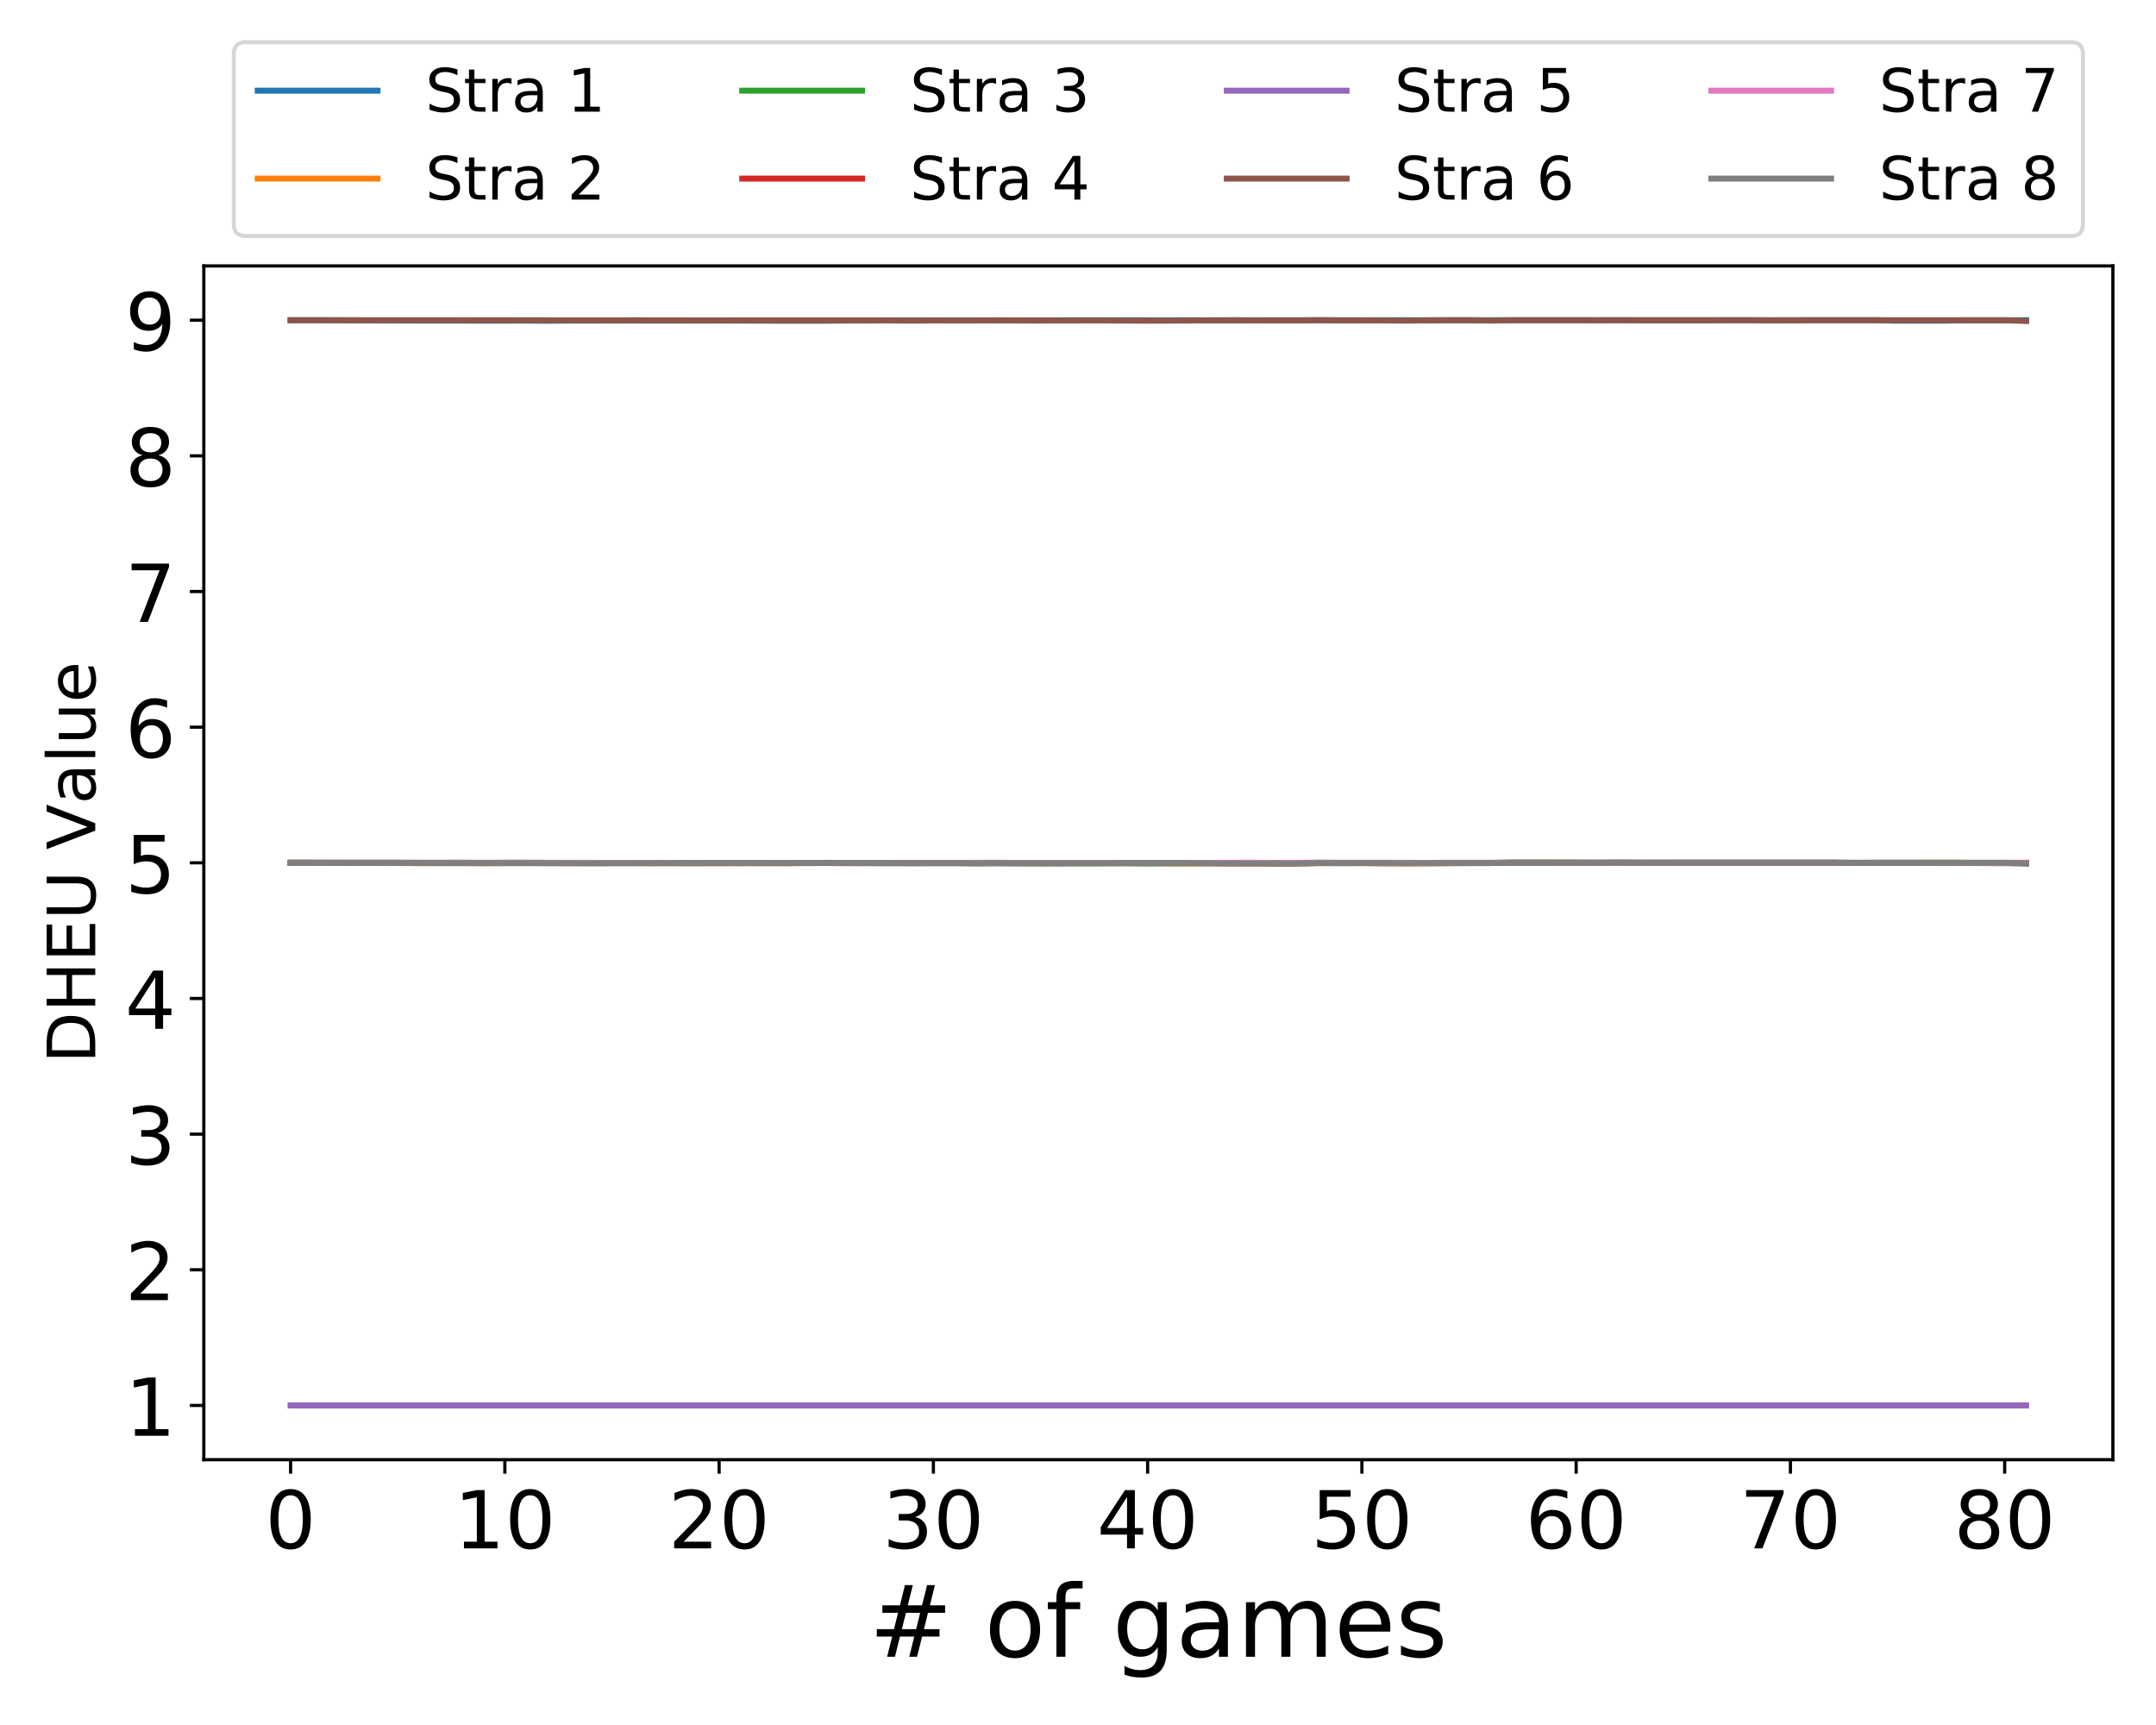<?xml version="1.0" encoding="utf-8" standalone="no"?>
<!DOCTYPE svg PUBLIC "-//W3C//DTD SVG 1.1//EN"
  "http://www.w3.org/Graphics/SVG/1.1/DTD/svg11.dtd">
<!-- Created with matplotlib (https://matplotlib.org/) -->
<svg height="432pt" version="1.1" viewBox="0 0 540 432" width="540pt" xmlns="http://www.w3.org/2000/svg" xmlns:xlink="http://www.w3.org/1999/xlink">
 <defs>
  <style type="text/css">
*{stroke-linecap:butt;stroke-linejoin:round;}
  </style>
 </defs>
 <g id="figure_1">
  <g id="patch_1">
   <path d="M 0 432 
L 540 432 
L 540 0 
L 0 0 
z
" style="fill:#ffffff;"/>
  </g>
  <g id="axes_1">
   <g id="patch_2">
    <path d="M 51.05 365.56 
L 529.2 365.56 
L 529.2 66.6 
L 51.05 66.6 
z
" style="fill:#ffffff;"/>
   </g>
   <g id="matplotlib.axis_1">
    <g id="xtick_1">
     <g id="line2d_1">
      <defs>
       <path d="M 0 0 
L 0 3.5 
" id="m9a3b13a309" style="stroke:#000000;stroke-width:0.8;"/>
      </defs>
      <g>
       <use style="stroke:#000000;stroke-width:0.8;" x="72.784" xlink:href="#m9a3b13a309" y="365.56"/>
      </g>
     </g>
     <g id="text_1">
      <!-- 0 -->
      <defs>
       <path d="M 31.781 66.406 
Q 24.172 66.406 20.328 58.906 
Q 16.5 51.422 16.5 36.375 
Q 16.5 21.391 20.328 13.891 
Q 24.172 6.391 31.781 6.391 
Q 39.453 6.391 43.281 13.891 
Q 47.125 21.391 47.125 36.375 
Q 47.125 51.422 43.281 58.906 
Q 39.453 66.406 31.781 66.406 
z
M 31.781 74.219 
Q 44.047 74.219 50.516 64.516 
Q 56.984 54.828 56.984 36.375 
Q 56.984 17.969 50.516 8.266 
Q 44.047 -1.422 31.781 -1.422 
Q 19.531 -1.422 13.062 8.266 
Q 6.594 17.969 6.594 36.375 
Q 6.594 54.828 13.062 64.516 
Q 19.531 74.219 31.781 74.219 
z
" id="DejaVuSans-48"/>
      </defs>
      <g transform="translate(66.422 387.757)scale(0.2 -0.2)">
       <use xlink:href="#DejaVuSans-48"/>
      </g>
     </g>
    </g>
    <g id="xtick_2">
     <g id="line2d_2">
      <g>
       <use style="stroke:#000000;stroke-width:0.8;" x="126.449" xlink:href="#m9a3b13a309" y="365.56"/>
      </g>
     </g>
     <g id="text_2">
      <!-- 10 -->
      <defs>
       <path d="M 12.406 8.297 
L 28.516 8.297 
L 28.516 63.922 
L 10.984 60.406 
L 10.984 69.391 
L 28.422 72.906 
L 38.281 72.906 
L 38.281 8.297 
L 54.391 8.297 
L 54.391 0 
L 12.406 0 
z
" id="DejaVuSans-49"/>
      </defs>
      <g transform="translate(113.724 387.757)scale(0.2 -0.2)">
       <use xlink:href="#DejaVuSans-49"/>
       <use x="63.623" xlink:href="#DejaVuSans-48"/>
      </g>
     </g>
    </g>
    <g id="xtick_3">
     <g id="line2d_3">
      <g>
       <use style="stroke:#000000;stroke-width:0.8;" x="180.113" xlink:href="#m9a3b13a309" y="365.56"/>
      </g>
     </g>
     <g id="text_3">
      <!-- 20 -->
      <defs>
       <path d="M 19.188 8.297 
L 53.609 8.297 
L 53.609 0 
L 7.328 0 
L 7.328 8.297 
Q 12.938 14.109 22.625 23.891 
Q 32.328 33.688 34.812 36.531 
Q 39.547 41.844 41.422 45.531 
Q 43.312 49.219 43.312 52.781 
Q 43.312 58.594 39.234 62.25 
Q 35.156 65.922 28.609 65.922 
Q 23.969 65.922 18.812 64.312 
Q 13.672 62.703 7.812 59.422 
L 7.812 69.391 
Q 13.766 71.781 18.938 73 
Q 24.125 74.219 28.422 74.219 
Q 39.75 74.219 46.484 68.547 
Q 53.219 62.891 53.219 53.422 
Q 53.219 48.922 51.531 44.891 
Q 49.859 40.875 45.406 35.406 
Q 44.188 33.984 37.641 27.219 
Q 31.109 20.453 19.188 8.297 
z
" id="DejaVuSans-50"/>
      </defs>
      <g transform="translate(167.388 387.757)scale(0.2 -0.2)">
       <use xlink:href="#DejaVuSans-50"/>
       <use x="63.623" xlink:href="#DejaVuSans-48"/>
      </g>
     </g>
    </g>
    <g id="xtick_4">
     <g id="line2d_4">
      <g>
       <use style="stroke:#000000;stroke-width:0.8;" x="233.777" xlink:href="#m9a3b13a309" y="365.56"/>
      </g>
     </g>
     <g id="text_4">
      <!-- 30 -->
      <defs>
       <path d="M 40.578 39.312 
Q 47.656 37.797 51.625 33 
Q 55.609 28.219 55.609 21.188 
Q 55.609 10.406 48.188 4.484 
Q 40.766 -1.422 27.094 -1.422 
Q 22.516 -1.422 17.656 -0.516 
Q 12.797 0.391 7.625 2.203 
L 7.625 11.719 
Q 11.719 9.328 16.594 8.109 
Q 21.484 6.891 26.812 6.891 
Q 36.078 6.891 40.938 10.547 
Q 45.797 14.203 45.797 21.188 
Q 45.797 27.641 41.281 31.266 
Q 36.766 34.906 28.719 34.906 
L 20.219 34.906 
L 20.219 43.016 
L 29.109 43.016 
Q 36.375 43.016 40.234 45.922 
Q 44.094 48.828 44.094 54.297 
Q 44.094 59.906 40.109 62.906 
Q 36.141 65.922 28.719 65.922 
Q 24.656 65.922 20.016 65.031 
Q 15.375 64.156 9.812 62.312 
L 9.812 71.094 
Q 15.438 72.656 20.344 73.438 
Q 25.25 74.219 29.594 74.219 
Q 40.828 74.219 47.359 69.109 
Q 53.906 64.016 53.906 55.328 
Q 53.906 49.266 50.438 45.094 
Q 46.969 40.922 40.578 39.312 
z
" id="DejaVuSans-51"/>
      </defs>
      <g transform="translate(221.052 387.757)scale(0.2 -0.2)">
       <use xlink:href="#DejaVuSans-51"/>
       <use x="63.623" xlink:href="#DejaVuSans-48"/>
      </g>
     </g>
    </g>
    <g id="xtick_5">
     <g id="line2d_5">
      <g>
       <use style="stroke:#000000;stroke-width:0.8;" x="287.442" xlink:href="#m9a3b13a309" y="365.56"/>
      </g>
     </g>
     <g id="text_5">
      <!-- 40 -->
      <defs>
       <path d="M 37.797 64.312 
L 12.891 25.391 
L 37.797 25.391 
z
M 35.203 72.906 
L 47.609 72.906 
L 47.609 25.391 
L 58.016 25.391 
L 58.016 17.188 
L 47.609 17.188 
L 47.609 0 
L 37.797 0 
L 37.797 17.188 
L 4.891 17.188 
L 4.891 26.703 
z
" id="DejaVuSans-52"/>
      </defs>
      <g transform="translate(274.717 387.757)scale(0.2 -0.2)">
       <use xlink:href="#DejaVuSans-52"/>
       <use x="63.623" xlink:href="#DejaVuSans-48"/>
      </g>
     </g>
    </g>
    <g id="xtick_6">
     <g id="line2d_6">
      <g>
       <use style="stroke:#000000;stroke-width:0.8;" x="341.106" xlink:href="#m9a3b13a309" y="365.56"/>
      </g>
     </g>
     <g id="text_6">
      <!-- 50 -->
      <defs>
       <path d="M 10.797 72.906 
L 49.516 72.906 
L 49.516 64.594 
L 19.828 64.594 
L 19.828 46.734 
Q 21.969 47.469 24.109 47.828 
Q 26.266 48.188 28.422 48.188 
Q 40.625 48.188 47.75 41.5 
Q 54.891 34.812 54.891 23.391 
Q 54.891 11.625 47.562 5.094 
Q 40.234 -1.422 26.906 -1.422 
Q 22.312 -1.422 17.547 -0.641 
Q 12.797 0.141 7.719 1.703 
L 7.719 11.625 
Q 12.109 9.234 16.797 8.062 
Q 21.484 6.891 26.703 6.891 
Q 35.156 6.891 40.078 11.328 
Q 45.016 15.766 45.016 23.391 
Q 45.016 31 40.078 35.438 
Q 35.156 39.891 26.703 39.891 
Q 22.75 39.891 18.812 39.016 
Q 14.891 38.141 10.797 36.281 
z
" id="DejaVuSans-53"/>
      </defs>
      <g transform="translate(328.381 387.757)scale(0.2 -0.2)">
       <use xlink:href="#DejaVuSans-53"/>
       <use x="63.623" xlink:href="#DejaVuSans-48"/>
      </g>
     </g>
    </g>
    <g id="xtick_7">
     <g id="line2d_7">
      <g>
       <use style="stroke:#000000;stroke-width:0.8;" x="394.771" xlink:href="#m9a3b13a309" y="365.56"/>
      </g>
     </g>
     <g id="text_7">
      <!-- 60 -->
      <defs>
       <path d="M 33.016 40.375 
Q 26.375 40.375 22.484 35.828 
Q 18.609 31.297 18.609 23.391 
Q 18.609 15.531 22.484 10.953 
Q 26.375 6.391 33.016 6.391 
Q 39.656 6.391 43.531 10.953 
Q 47.406 15.531 47.406 23.391 
Q 47.406 31.297 43.531 35.828 
Q 39.656 40.375 33.016 40.375 
z
M 52.594 71.297 
L 52.594 62.312 
Q 48.875 64.062 45.094 64.984 
Q 41.312 65.922 37.594 65.922 
Q 27.828 65.922 22.672 59.328 
Q 17.531 52.734 16.797 39.406 
Q 19.672 43.656 24.016 45.922 
Q 28.375 48.188 33.594 48.188 
Q 44.578 48.188 50.953 41.516 
Q 57.328 34.859 57.328 23.391 
Q 57.328 12.156 50.688 5.359 
Q 44.047 -1.422 33.016 -1.422 
Q 20.359 -1.422 13.672 8.266 
Q 6.984 17.969 6.984 36.375 
Q 6.984 53.656 15.188 63.938 
Q 23.391 74.219 37.203 74.219 
Q 40.922 74.219 44.703 73.484 
Q 48.484 72.75 52.594 71.297 
z
" id="DejaVuSans-54"/>
      </defs>
      <g transform="translate(382.046 387.757)scale(0.2 -0.2)">
       <use xlink:href="#DejaVuSans-54"/>
       <use x="63.623" xlink:href="#DejaVuSans-48"/>
      </g>
     </g>
    </g>
    <g id="xtick_8">
     <g id="line2d_8">
      <g>
       <use style="stroke:#000000;stroke-width:0.8;" x="448.435" xlink:href="#m9a3b13a309" y="365.56"/>
      </g>
     </g>
     <g id="text_8">
      <!-- 70 -->
      <defs>
       <path d="M 8.203 72.906 
L 55.078 72.906 
L 55.078 68.703 
L 28.609 0 
L 18.312 0 
L 43.219 64.594 
L 8.203 64.594 
z
" id="DejaVuSans-55"/>
      </defs>
      <g transform="translate(435.71 387.757)scale(0.2 -0.2)">
       <use xlink:href="#DejaVuSans-55"/>
       <use x="63.623" xlink:href="#DejaVuSans-48"/>
      </g>
     </g>
    </g>
    <g id="xtick_9">
     <g id="line2d_9">
      <g>
       <use style="stroke:#000000;stroke-width:0.8;" x="502.099" xlink:href="#m9a3b13a309" y="365.56"/>
      </g>
     </g>
     <g id="text_9">
      <!-- 80 -->
      <defs>
       <path d="M 31.781 34.625 
Q 24.75 34.625 20.719 30.859 
Q 16.703 27.094 16.703 20.516 
Q 16.703 13.922 20.719 10.156 
Q 24.75 6.391 31.781 6.391 
Q 38.812 6.391 42.859 10.172 
Q 46.922 13.969 46.922 20.516 
Q 46.922 27.094 42.891 30.859 
Q 38.875 34.625 31.781 34.625 
z
M 21.922 38.812 
Q 15.578 40.375 12.031 44.719 
Q 8.5 49.078 8.5 55.328 
Q 8.5 64.062 14.719 69.141 
Q 20.953 74.219 31.781 74.219 
Q 42.672 74.219 48.875 69.141 
Q 55.078 64.062 55.078 55.328 
Q 55.078 49.078 51.531 44.719 
Q 48 40.375 41.703 38.812 
Q 48.828 37.156 52.797 32.312 
Q 56.781 27.484 56.781 20.516 
Q 56.781 9.906 50.312 4.234 
Q 43.844 -1.422 31.781 -1.422 
Q 19.734 -1.422 13.25 4.234 
Q 6.781 9.906 6.781 20.516 
Q 6.781 27.484 10.781 32.312 
Q 14.797 37.156 21.922 38.812 
z
M 18.312 54.391 
Q 18.312 48.734 21.844 45.562 
Q 25.391 42.391 31.781 42.391 
Q 38.141 42.391 41.719 45.562 
Q 45.312 48.734 45.312 54.391 
Q 45.312 60.062 41.719 63.234 
Q 38.141 66.406 31.781 66.406 
Q 25.391 66.406 21.844 63.234 
Q 18.312 60.062 18.312 54.391 
z
" id="DejaVuSans-56"/>
      </defs>
      <g transform="translate(489.374 387.757)scale(0.2 -0.2)">
       <use xlink:href="#DejaVuSans-56"/>
       <use x="63.623" xlink:href="#DejaVuSans-48"/>
      </g>
     </g>
    </g>
    <g id="text_10">
     <!-- # of games -->
     <defs>
      <path d="M 51.125 44 
L 36.922 44 
L 32.812 27.688 
L 47.125 27.688 
z
M 43.797 71.781 
L 38.719 51.516 
L 52.984 51.516 
L 58.109 71.781 
L 65.922 71.781 
L 60.891 51.516 
L 76.125 51.516 
L 76.125 44 
L 58.984 44 
L 54.984 27.688 
L 70.516 27.688 
L 70.516 20.219 
L 53.078 20.219 
L 48 0 
L 40.188 0 
L 45.219 20.219 
L 30.906 20.219 
L 25.875 0 
L 18.016 0 
L 23.094 20.219 
L 7.719 20.219 
L 7.719 27.688 
L 24.906 27.688 
L 29 44 
L 13.281 44 
L 13.281 51.516 
L 30.906 51.516 
L 35.891 71.781 
z
" id="DejaVuSans-35"/>
      <path id="DejaVuSans-32"/>
      <path d="M 30.609 48.391 
Q 23.391 48.391 19.188 42.75 
Q 14.984 37.109 14.984 27.297 
Q 14.984 17.484 19.156 11.844 
Q 23.344 6.203 30.609 6.203 
Q 37.797 6.203 41.984 11.859 
Q 46.188 17.531 46.188 27.297 
Q 46.188 37.016 41.984 42.703 
Q 37.797 48.391 30.609 48.391 
z
M 30.609 56 
Q 42.328 56 49.016 48.375 
Q 55.719 40.766 55.719 27.297 
Q 55.719 13.875 49.016 6.219 
Q 42.328 -1.422 30.609 -1.422 
Q 18.844 -1.422 12.172 6.219 
Q 5.516 13.875 5.516 27.297 
Q 5.516 40.766 12.172 48.375 
Q 18.844 56 30.609 56 
z
" id="DejaVuSans-111"/>
      <path d="M 37.109 75.984 
L 37.109 68.5 
L 28.516 68.5 
Q 23.688 68.5 21.797 66.547 
Q 19.922 64.594 19.922 59.516 
L 19.922 54.688 
L 34.719 54.688 
L 34.719 47.703 
L 19.922 47.703 
L 19.922 0 
L 10.891 0 
L 10.891 47.703 
L 2.297 47.703 
L 2.297 54.688 
L 10.891 54.688 
L 10.891 58.5 
Q 10.891 67.625 15.141 71.797 
Q 19.391 75.984 28.609 75.984 
z
" id="DejaVuSans-102"/>
      <path d="M 45.406 27.984 
Q 45.406 37.75 41.375 43.109 
Q 37.359 48.484 30.078 48.484 
Q 22.859 48.484 18.828 43.109 
Q 14.797 37.75 14.797 27.984 
Q 14.797 18.266 18.828 12.891 
Q 22.859 7.516 30.078 7.516 
Q 37.359 7.516 41.375 12.891 
Q 45.406 18.266 45.406 27.984 
z
M 54.391 6.781 
Q 54.391 -7.172 48.188 -13.984 
Q 42 -20.797 29.203 -20.797 
Q 24.469 -20.797 20.266 -20.094 
Q 16.062 -19.391 12.109 -17.922 
L 12.109 -9.188 
Q 16.062 -11.328 19.922 -12.344 
Q 23.781 -13.375 27.781 -13.375 
Q 36.625 -13.375 41.016 -8.766 
Q 45.406 -4.156 45.406 5.172 
L 45.406 9.625 
Q 42.625 4.781 38.281 2.391 
Q 33.938 0 27.875 0 
Q 17.828 0 11.672 7.656 
Q 5.516 15.328 5.516 27.984 
Q 5.516 40.672 11.672 48.328 
Q 17.828 56 27.875 56 
Q 33.938 56 38.281 53.609 
Q 42.625 51.219 45.406 46.391 
L 45.406 54.688 
L 54.391 54.688 
z
" id="DejaVuSans-103"/>
      <path d="M 34.281 27.484 
Q 23.391 27.484 19.188 25 
Q 14.984 22.516 14.984 16.5 
Q 14.984 11.719 18.141 8.906 
Q 21.297 6.109 26.703 6.109 
Q 34.188 6.109 38.703 11.406 
Q 43.219 16.703 43.219 25.484 
L 43.219 27.484 
z
M 52.203 31.203 
L 52.203 0 
L 43.219 0 
L 43.219 8.297 
Q 40.141 3.328 35.547 0.953 
Q 30.953 -1.422 24.312 -1.422 
Q 15.922 -1.422 10.953 3.297 
Q 6 8.016 6 15.922 
Q 6 25.141 12.172 29.828 
Q 18.359 34.516 30.609 34.516 
L 43.219 34.516 
L 43.219 35.406 
Q 43.219 41.609 39.141 45 
Q 35.062 48.391 27.688 48.391 
Q 23 48.391 18.547 47.266 
Q 14.109 46.141 10.016 43.891 
L 10.016 52.203 
Q 14.938 54.109 19.578 55.047 
Q 24.219 56 28.609 56 
Q 40.484 56 46.344 49.844 
Q 52.203 43.703 52.203 31.203 
z
" id="DejaVuSans-97"/>
      <path d="M 52 44.188 
Q 55.375 50.25 60.062 53.125 
Q 64.75 56 71.094 56 
Q 79.641 56 84.281 50.016 
Q 88.922 44.047 88.922 33.016 
L 88.922 0 
L 79.891 0 
L 79.891 32.719 
Q 79.891 40.578 77.094 44.375 
Q 74.312 48.188 68.609 48.188 
Q 61.625 48.188 57.562 43.547 
Q 53.516 38.922 53.516 30.906 
L 53.516 0 
L 44.484 0 
L 44.484 32.719 
Q 44.484 40.625 41.703 44.406 
Q 38.922 48.188 33.109 48.188 
Q 26.219 48.188 22.156 43.531 
Q 18.109 38.875 18.109 30.906 
L 18.109 0 
L 9.078 0 
L 9.078 54.688 
L 18.109 54.688 
L 18.109 46.188 
Q 21.188 51.219 25.484 53.609 
Q 29.781 56 35.688 56 
Q 41.656 56 45.828 52.969 
Q 50 49.953 52 44.188 
z
" id="DejaVuSans-109"/>
      <path d="M 56.203 29.594 
L 56.203 25.203 
L 14.891 25.203 
Q 15.484 15.922 20.484 11.062 
Q 25.484 6.203 34.422 6.203 
Q 39.594 6.203 44.453 7.469 
Q 49.312 8.734 54.109 11.281 
L 54.109 2.781 
Q 49.266 0.734 44.188 -0.344 
Q 39.109 -1.422 33.891 -1.422 
Q 20.797 -1.422 13.156 6.188 
Q 5.516 13.812 5.516 26.812 
Q 5.516 40.234 12.766 48.109 
Q 20.016 56 32.328 56 
Q 43.359 56 49.781 48.891 
Q 56.203 41.797 56.203 29.594 
z
M 47.219 32.234 
Q 47.125 39.594 43.094 43.984 
Q 39.062 48.391 32.422 48.391 
Q 24.906 48.391 20.391 44.141 
Q 15.875 39.891 15.188 32.172 
z
" id="DejaVuSans-101"/>
      <path d="M 44.281 53.078 
L 44.281 44.578 
Q 40.484 46.531 36.375 47.5 
Q 32.281 48.484 27.875 48.484 
Q 21.188 48.484 17.844 46.438 
Q 14.5 44.391 14.5 40.281 
Q 14.5 37.156 16.891 35.375 
Q 19.281 33.594 26.516 31.984 
L 29.594 31.297 
Q 39.156 29.25 43.188 25.516 
Q 47.219 21.781 47.219 15.094 
Q 47.219 7.469 41.188 3.016 
Q 35.156 -1.422 24.609 -1.422 
Q 20.219 -1.422 15.453 -0.562 
Q 10.688 0.297 5.422 2 
L 5.422 11.281 
Q 10.406 8.688 15.234 7.391 
Q 20.062 6.109 24.812 6.109 
Q 31.156 6.109 34.562 8.281 
Q 37.984 10.453 37.984 14.406 
Q 37.984 18.062 35.516 20.016 
Q 33.062 21.969 24.703 23.781 
L 21.578 24.516 
Q 13.234 26.266 9.516 29.906 
Q 5.812 33.547 5.812 39.891 
Q 5.812 47.609 11.281 51.797 
Q 16.75 56 26.812 56 
Q 31.781 56 36.172 55.266 
Q 40.578 54.547 44.281 53.078 
z
" id="DejaVuSans-115"/>
     </defs>
     <g transform="translate(217.682 414.912)scale(0.25 -0.25)">
      <use xlink:href="#DejaVuSans-35"/>
      <use x="83.789" xlink:href="#DejaVuSans-32"/>
      <use x="115.576" xlink:href="#DejaVuSans-111"/>
      <use x="176.758" xlink:href="#DejaVuSans-102"/>
      <use x="211.963" xlink:href="#DejaVuSans-32"/>
      <use x="243.75" xlink:href="#DejaVuSans-103"/>
      <use x="307.227" xlink:href="#DejaVuSans-97"/>
      <use x="368.506" xlink:href="#DejaVuSans-109"/>
      <use x="465.918" xlink:href="#DejaVuSans-101"/>
      <use x="527.441" xlink:href="#DejaVuSans-115"/>
     </g>
    </g>
   </g>
   <g id="matplotlib.axis_2">
    <g id="ytick_1">
     <g id="line2d_10">
      <defs>
       <path d="M 0 0 
L -3.5 0 
" id="m93f92100b4" style="stroke:#000000;stroke-width:0.8;"/>
      </defs>
      <g>
       <use style="stroke:#000000;stroke-width:0.8;" x="51.05" xlink:href="#m93f92100b4" y="351.971"/>
      </g>
     </g>
     <g id="text_11">
      <!-- 1 -->
      <g transform="translate(31.325 359.569)scale(0.2 -0.2)">
       <use xlink:href="#DejaVuSans-49"/>
      </g>
     </g>
    </g>
    <g id="ytick_2">
     <g id="line2d_11">
      <g>
       <use style="stroke:#000000;stroke-width:0.8;" x="51.05" xlink:href="#m93f92100b4" y="317.998"/>
      </g>
     </g>
     <g id="text_12">
      <!-- 2 -->
      <g transform="translate(31.325 325.597)scale(0.2 -0.2)">
       <use xlink:href="#DejaVuSans-50"/>
      </g>
     </g>
    </g>
    <g id="ytick_3">
     <g id="line2d_12">
      <g>
       <use style="stroke:#000000;stroke-width:0.8;" x="51.05" xlink:href="#m93f92100b4" y="284.025"/>
      </g>
     </g>
     <g id="text_13">
      <!-- 3 -->
      <g transform="translate(31.325 291.624)scale(0.2 -0.2)">
       <use xlink:href="#DejaVuSans-51"/>
      </g>
     </g>
    </g>
    <g id="ytick_4">
     <g id="line2d_13">
      <g>
       <use style="stroke:#000000;stroke-width:0.8;" x="51.05" xlink:href="#m93f92100b4" y="250.053"/>
      </g>
     </g>
     <g id="text_14">
      <!-- 4 -->
      <g transform="translate(31.325 257.651)scale(0.2 -0.2)">
       <use xlink:href="#DejaVuSans-52"/>
      </g>
     </g>
    </g>
    <g id="ytick_5">
     <g id="line2d_14">
      <g>
       <use style="stroke:#000000;stroke-width:0.8;" x="51.05" xlink:href="#m93f92100b4" y="216.08"/>
      </g>
     </g>
     <g id="text_15">
      <!-- 5 -->
      <g transform="translate(31.325 223.678)scale(0.2 -0.2)">
       <use xlink:href="#DejaVuSans-53"/>
      </g>
     </g>
    </g>
    <g id="ytick_6">
     <g id="line2d_15">
      <g>
       <use style="stroke:#000000;stroke-width:0.8;" x="51.05" xlink:href="#m93f92100b4" y="182.107"/>
      </g>
     </g>
     <g id="text_16">
      <!-- 6 -->
      <g transform="translate(31.325 189.706)scale(0.2 -0.2)">
       <use xlink:href="#DejaVuSans-54"/>
      </g>
     </g>
    </g>
    <g id="ytick_7">
     <g id="line2d_16">
      <g>
       <use style="stroke:#000000;stroke-width:0.8;" x="51.05" xlink:href="#m93f92100b4" y="148.135"/>
      </g>
     </g>
     <g id="text_17">
      <!-- 7 -->
      <g transform="translate(31.325 155.733)scale(0.2 -0.2)">
       <use xlink:href="#DejaVuSans-55"/>
      </g>
     </g>
    </g>
    <g id="ytick_8">
     <g id="line2d_17">
      <g>
       <use style="stroke:#000000;stroke-width:0.8;" x="51.05" xlink:href="#m93f92100b4" y="114.162"/>
      </g>
     </g>
     <g id="text_18">
      <!-- 8 -->
      <g transform="translate(31.325 121.76)scale(0.2 -0.2)">
       <use xlink:href="#DejaVuSans-56"/>
      </g>
     </g>
    </g>
    <g id="ytick_9">
     <g id="line2d_18">
      <g>
       <use style="stroke:#000000;stroke-width:0.8;" x="51.05" xlink:href="#m93f92100b4" y="80.189"/>
      </g>
     </g>
     <g id="text_19">
      <!-- 9 -->
      <defs>
       <path d="M 10.984 1.516 
L 10.984 10.5 
Q 14.703 8.734 18.5 7.812 
Q 22.312 6.891 25.984 6.891 
Q 35.75 6.891 40.891 13.453 
Q 46.047 20.016 46.781 33.406 
Q 43.953 29.203 39.594 26.953 
Q 35.25 24.703 29.984 24.703 
Q 19.047 24.703 12.672 31.312 
Q 6.297 37.938 6.297 49.422 
Q 6.297 60.641 12.938 67.422 
Q 19.578 74.219 30.609 74.219 
Q 43.266 74.219 49.922 64.516 
Q 56.594 54.828 56.594 36.375 
Q 56.594 19.141 48.406 8.859 
Q 40.234 -1.422 26.422 -1.422 
Q 22.703 -1.422 18.891 -0.688 
Q 15.094 0.047 10.984 1.516 
z
M 30.609 32.422 
Q 37.25 32.422 41.125 36.953 
Q 45.016 41.5 45.016 49.422 
Q 45.016 57.281 41.125 61.844 
Q 37.25 66.406 30.609 66.406 
Q 23.969 66.406 20.094 61.844 
Q 16.219 57.281 16.219 49.422 
Q 16.219 41.5 20.094 36.953 
Q 23.969 32.422 30.609 32.422 
z
" id="DejaVuSans-57"/>
      </defs>
      <g transform="translate(31.325 87.788)scale(0.2 -0.2)">
       <use xlink:href="#DejaVuSans-57"/>
      </g>
     </g>
    </g>
    <g id="text_20">
     <!-- DHEU Value -->
     <defs>
      <path d="M 19.672 64.797 
L 19.672 8.109 
L 31.594 8.109 
Q 46.688 8.109 53.688 14.938 
Q 60.688 21.781 60.688 36.531 
Q 60.688 51.172 53.688 57.984 
Q 46.688 64.797 31.594 64.797 
z
M 9.812 72.906 
L 30.078 72.906 
Q 51.266 72.906 61.172 64.094 
Q 71.094 55.281 71.094 36.531 
Q 71.094 17.672 61.125 8.828 
Q 51.172 0 30.078 0 
L 9.812 0 
z
" id="DejaVuSans-68"/>
      <path d="M 9.812 72.906 
L 19.672 72.906 
L 19.672 43.016 
L 55.516 43.016 
L 55.516 72.906 
L 65.375 72.906 
L 65.375 0 
L 55.516 0 
L 55.516 34.719 
L 19.672 34.719 
L 19.672 0 
L 9.812 0 
z
" id="DejaVuSans-72"/>
      <path d="M 9.812 72.906 
L 55.906 72.906 
L 55.906 64.594 
L 19.672 64.594 
L 19.672 43.016 
L 54.391 43.016 
L 54.391 34.719 
L 19.672 34.719 
L 19.672 8.297 
L 56.781 8.297 
L 56.781 0 
L 9.812 0 
z
" id="DejaVuSans-69"/>
      <path d="M 8.688 72.906 
L 18.609 72.906 
L 18.609 28.609 
Q 18.609 16.891 22.844 11.734 
Q 27.094 6.594 36.625 6.594 
Q 46.094 6.594 50.344 11.734 
Q 54.594 16.891 54.594 28.609 
L 54.594 72.906 
L 64.5 72.906 
L 64.5 27.391 
Q 64.5 13.141 57.438 5.859 
Q 50.391 -1.422 36.625 -1.422 
Q 22.797 -1.422 15.734 5.859 
Q 8.688 13.141 8.688 27.391 
z
" id="DejaVuSans-85"/>
      <path d="M 28.609 0 
L 0.781 72.906 
L 11.078 72.906 
L 34.188 11.531 
L 57.328 72.906 
L 67.578 72.906 
L 39.797 0 
z
" id="DejaVuSans-86"/>
      <path d="M 9.422 75.984 
L 18.406 75.984 
L 18.406 0 
L 9.422 0 
z
" id="DejaVuSans-108"/>
      <path d="M 8.5 21.578 
L 8.5 54.688 
L 17.484 54.688 
L 17.484 21.922 
Q 17.484 14.156 20.5 10.266 
Q 23.531 6.391 29.594 6.391 
Q 36.859 6.391 41.078 11.031 
Q 45.312 15.672 45.312 23.688 
L 45.312 54.688 
L 54.297 54.688 
L 54.297 0 
L 45.312 0 
L 45.312 8.406 
Q 42.047 3.422 37.719 1 
Q 33.406 -1.422 27.688 -1.422 
Q 18.266 -1.422 13.375 4.438 
Q 8.5 10.297 8.5 21.578 
z
M 31.109 56 
z
" id="DejaVuSans-117"/>
     </defs>
     <g transform="translate(23.859 266.299)rotate(-90)scale(0.167 -0.167)">
      <use xlink:href="#DejaVuSans-68"/>
      <use x="77.002" xlink:href="#DejaVuSans-72"/>
      <use x="152.197" xlink:href="#DejaVuSans-69"/>
      <use x="215.381" xlink:href="#DejaVuSans-85"/>
      <use x="288.574" xlink:href="#DejaVuSans-32"/>
      <use x="320.361" xlink:href="#DejaVuSans-86"/>
      <use x="388.66" xlink:href="#DejaVuSans-97"/>
      <use x="449.939" xlink:href="#DejaVuSans-108"/>
      <use x="477.723" xlink:href="#DejaVuSans-117"/>
      <use x="541.102" xlink:href="#DejaVuSans-101"/>
     </g>
    </g>
   </g>
   <g id="line2d_19">
    <path clip-path="url(#p88abd1354f)" d="M 72.784 80.189 
L 78.151 80.189 
L 83.517 80.206 
L 88.883 80.223 
L 94.25 80.261 
L 99.616 80.27 
L 104.983 80.287 
L 110.349 80.29 
L 115.716 80.296 
L 121.082 80.308 
L 126.449 80.302 
L 131.815 80.298 
L 137.181 80.332 
L 142.548 80.287 
L 147.914 80.293 
L 153.281 80.272 
L 158.647 80.284 
L 164.014 80.29 
L 169.38 80.291 
L 174.746 80.297 
L 180.113 80.28 
L 185.479 80.296 
L 190.846 80.307 
L 196.212 80.33 
L 201.579 80.319 
L 206.945 80.32 
L 212.312 80.265 
L 217.678 80.272 
L 223.044 80.234 
L 228.411 80.249 
L 233.777 80.247 
L 239.144 80.243 
L 244.51 80.23 
L 249.877 80.217 
L 255.243 80.266 
L 260.61 80.276 
L 265.976 80.21 
L 271.342 80.207 
L 276.709 80.207 
L 282.075 80.209 
L 287.442 80.218 
L 292.808 80.222 
L 298.175 80.204 
L 303.541 80.225 
L 308.908 80.196 
L 314.274 80.192 
L 319.64 80.199 
L 325.007 80.205 
L 330.373 80.197 
L 335.74 80.194 
L 341.106 80.205 
L 346.473 80.189 
L 351.839 80.192 
L 357.206 80.21 
L 362.572 80.201 
L 367.938 80.201 
L 373.305 80.191 
L 378.671 80.191 
L 384.038 80.189 
L 389.404 80.189 
L 394.771 80.189 
L 400.137 80.199 
L 405.504 80.189 
L 410.87 80.215 
L 416.236 80.215 
L 421.603 80.215 
L 426.969 80.215 
L 432.336 80.192 
L 437.702 80.192 
L 443.069 80.189 
L 448.435 80.192 
L 453.801 80.189 
L 459.168 80.189 
L 464.534 80.189 
L 469.901 80.189 
L 475.267 80.313 
L 480.634 80.313 
L 486 80.313 
L 491.367 80.226 
L 496.733 80.226 
L 502.099 80.226 
L 507.466 80.189 
" style="fill:none;stroke:#1f77b4;stroke-linecap:square;stroke-width:1.5;"/>
   </g>
   <g id="line2d_20">
    <path clip-path="url(#p88abd1354f)" d="M 72.784 216.08 
L 78.151 216.08 
L 83.517 216.083 
L 88.883 216.109 
L 94.25 216.119 
L 99.616 216.132 
L 104.983 216.158 
L 110.349 216.146 
L 115.716 216.139 
L 121.082 216.17 
L 126.449 216.144 
L 131.815 216.139 
L 137.181 216.144 
L 142.548 216.154 
L 147.914 216.153 
L 153.281 216.149 
L 158.647 216.148 
L 164.014 216.172 
L 169.38 216.176 
L 174.746 216.188 
L 180.113 216.187 
L 185.479 216.172 
L 190.846 216.183 
L 196.212 216.183 
L 201.579 216.141 
L 206.945 216.13 
L 212.312 216.146 
L 217.678 216.096 
L 223.044 216.097 
L 228.411 216.101 
L 233.777 216.109 
L 239.144 216.104 
L 244.51 216.082 
L 249.877 216.074 
L 255.243 216.118 
L 260.61 216.153 
L 265.976 216.129 
L 271.342 216.125 
L 276.709 216.126 
L 282.075 216.129 
L 287.442 216.129 
L 292.808 216.237 
L 298.175 216.249 
L 303.541 216.23 
L 308.908 216.283 
L 314.274 216.289 
L 319.64 216.295 
L 325.007 216.304 
L 330.373 216.141 
L 335.74 216.137 
L 341.106 216.138 
L 346.473 216.22 
L 351.839 216.225 
L 357.206 216.223 
L 362.572 216.159 
L 367.938 216.105 
L 373.305 216.1 
L 378.671 216.075 
L 384.038 216.076 
L 389.404 216.077 
L 394.771 216.077 
L 400.137 216.085 
L 405.504 216.072 
L 410.87 216.085 
L 416.236 216.069 
L 421.603 216.058 
L 426.969 216.058 
L 432.336 216.061 
L 437.702 216.061 
L 443.069 216.059 
L 448.435 216.061 
L 453.801 216.061 
L 459.168 216.061 
L 464.534 216.086 
L 469.901 216.086 
L 475.267 216.086 
L 480.634 216.08 
L 486 216.08 
L 491.367 216.08 
L 496.733 216.08 
L 502.099 216.08 
L 507.466 216.061 
" style="fill:none;stroke:#ff7f0e;stroke-linecap:square;stroke-width:1.5;"/>
   </g>
   <g id="line2d_21">
    <path clip-path="url(#p88abd1354f)" d="M 72.784 216.08 
L 78.151 216.08 
L 83.517 216.08 
L 88.883 216.08 
L 94.25 216.079 
L 99.616 216.079 
L 104.983 216.081 
L 110.349 216.082 
L 115.716 216.095 
L 121.082 216.106 
L 126.449 216.095 
L 131.815 216.084 
L 137.181 216.09 
L 142.548 216.097 
L 147.914 216.116 
L 153.281 216.118 
L 158.647 216.118 
L 164.014 216.127 
L 169.38 216.136 
L 174.746 216.143 
L 180.113 216.132 
L 185.479 216.137 
L 190.846 216.124 
L 196.212 216.125 
L 201.579 216.117 
L 206.945 216.09 
L 212.312 216.11 
L 217.678 216.129 
L 223.044 216.146 
L 228.411 216.15 
L 233.777 216.152 
L 239.144 216.151 
L 244.51 216.195 
L 249.877 216.175 
L 255.243 216.189 
L 260.61 216.206 
L 265.976 216.202 
L 271.342 216.218 
L 276.709 216.18 
L 282.075 216.179 
L 287.442 216.244 
L 292.808 216.149 
L 298.175 216.176 
L 303.541 216.121 
L 308.908 216.124 
L 314.274 216.132 
L 319.64 216.141 
L 325.007 216.137 
L 330.373 216.064 
L 335.74 216.084 
L 341.106 216.085 
L 346.473 216.082 
L 351.839 216.119 
L 357.206 216.117 
L 362.572 216.123 
L 367.938 216.108 
L 373.305 216.11 
L 378.671 216.059 
L 384.038 216.06 
L 389.404 216.061 
L 394.771 216.061 
L 400.137 216.069 
L 405.504 216.056 
L 410.87 216.069 
L 416.236 216.069 
L 421.603 216.069 
L 426.969 216.069 
L 432.336 216.069 
L 437.702 216.069 
L 443.069 216.067 
L 448.435 216.069 
L 453.801 216.069 
L 459.168 216.069 
L 464.534 216.102 
L 469.901 216.08 
L 475.267 216.08 
L 480.634 216.08 
L 486 216.08 
L 491.367 216.08 
L 496.733 216.129 
L 502.099 216.129 
L 507.466 216.111 
" style="fill:none;stroke:#2ca02c;stroke-linecap:square;stroke-width:1.5;"/>
   </g>
   <g id="line2d_22">
    <path clip-path="url(#p88abd1354f)" d="M 72.784 216.08 
L 78.151 216.08 
L 83.517 216.08 
L 88.883 216.08 
L 94.25 216.079 
L 99.616 216.079 
L 104.983 216.084 
L 110.349 216.083 
L 115.716 216.073 
L 121.082 216.089 
L 126.449 216.077 
L 131.815 216.08 
L 137.181 216.099 
L 142.548 216.112 
L 147.914 216.116 
L 153.281 216.114 
L 158.647 216.114 
L 164.014 216.119 
L 169.38 216.106 
L 174.746 216.102 
L 180.113 216.096 
L 185.479 216.095 
L 190.846 216.095 
L 196.212 216.116 
L 201.579 216.107 
L 206.945 216.104 
L 212.312 216.12 
L 217.678 216.129 
L 223.044 216.13 
L 228.411 216.133 
L 233.777 216.136 
L 239.144 216.129 
L 244.51 216.14 
L 249.877 216.128 
L 255.243 216.137 
L 260.61 216.145 
L 265.976 216.12 
L 271.342 216.113 
L 276.709 216.115 
L 282.075 216.135 
L 287.442 216.135 
L 292.808 216.125 
L 298.175 216.119 
L 303.541 216.122 
L 308.908 216.095 
L 314.274 216.12 
L 319.64 216.121 
L 325.007 216.114 
L 330.373 216.093 
L 335.74 216.117 
L 341.106 216.118 
L 346.473 216.122 
L 351.839 216.127 
L 357.206 216.125 
L 362.572 216.135 
L 367.938 216.135 
L 373.305 216.13 
L 378.671 216.048 
L 384.038 216.048 
L 389.404 216.05 
L 394.771 216.066 
L 400.137 216.075 
L 405.504 216.062 
L 410.87 216.075 
L 416.236 216.075 
L 421.603 216.075 
L 426.969 216.075 
L 432.336 216.075 
L 437.702 216.075 
L 443.069 216.073 
L 448.435 216.075 
L 453.801 216.075 
L 459.168 216.075 
L 464.534 216.114 
L 469.901 216.114 
L 475.267 216.114 
L 480.634 216.114 
L 486 216.114 
L 491.367 216.114 
L 496.733 216.114 
L 502.099 216.114 
L 507.466 216.095 
" style="fill:none;stroke:#d62728;stroke-linecap:square;stroke-width:1.5;"/>
   </g>
   <g id="line2d_23">
    <path clip-path="url(#p88abd1354f)" d="M 72.784 351.971 
L 78.151 351.971 
L 83.517 351.971 
L 88.883 351.971 
L 94.25 351.971 
L 99.616 351.971 
L 104.983 351.971 
L 110.349 351.971 
L 115.716 351.971 
L 121.082 351.971 
L 126.449 351.971 
L 131.815 351.971 
L 137.181 351.971 
L 142.548 351.971 
L 147.914 351.971 
L 153.281 351.971 
L 158.647 351.971 
L 164.014 351.971 
L 169.38 351.971 
L 174.746 351.971 
L 180.113 351.971 
L 185.479 351.971 
L 190.846 351.971 
L 196.212 351.971 
L 201.579 351.971 
L 206.945 351.971 
L 212.312 351.971 
L 217.678 351.971 
L 223.044 351.971 
L 228.411 351.971 
L 233.777 351.971 
L 239.144 351.971 
L 244.51 351.971 
L 249.877 351.971 
L 255.243 351.971 
L 260.61 351.971 
L 265.976 351.971 
L 271.342 351.971 
L 276.709 351.971 
L 282.075 351.971 
L 287.442 351.971 
L 292.808 351.971 
L 298.175 351.971 
L 303.541 351.971 
L 308.908 351.971 
L 314.274 351.971 
L 319.64 351.971 
L 325.007 351.971 
L 330.373 351.971 
L 335.74 351.971 
L 341.106 351.971 
L 346.473 351.971 
L 351.839 351.971 
L 357.206 351.971 
L 362.572 351.971 
L 367.938 351.971 
L 373.305 351.971 
L 378.671 351.971 
L 384.038 351.971 
L 389.404 351.971 
L 394.771 351.971 
L 400.137 351.971 
L 405.504 351.971 
L 410.87 351.971 
L 416.236 351.971 
L 421.603 351.971 
L 426.969 351.971 
L 432.336 351.971 
L 437.702 351.971 
L 443.069 351.971 
L 448.435 351.971 
L 453.801 351.971 
L 459.168 351.971 
L 464.534 351.971 
L 469.901 351.971 
L 475.267 351.971 
L 480.634 351.971 
L 486 351.971 
L 491.367 351.971 
L 496.733 351.971 
L 502.099 351.971 
L 507.466 351.971 
" style="fill:none;stroke:#9467bd;stroke-linecap:square;stroke-width:1.5;"/>
   </g>
   <g id="line2d_24">
    <path clip-path="url(#p88abd1354f)" d="M 72.784 80.189 
L 78.151 80.189 
L 83.517 80.189 
L 88.883 80.189 
L 94.25 80.189 
L 99.616 80.189 
L 104.983 80.189 
L 110.349 80.189 
L 115.716 80.206 
L 121.082 80.198 
L 126.449 80.201 
L 131.815 80.209 
L 137.181 80.216 
L 142.548 80.221 
L 147.914 80.218 
L 153.281 80.238 
L 158.647 80.204 
L 164.014 80.231 
L 169.38 80.241 
L 174.746 80.249 
L 180.113 80.249 
L 185.479 80.241 
L 190.846 80.236 
L 196.212 80.24 
L 201.579 80.237 
L 206.945 80.238 
L 212.312 80.231 
L 217.678 80.225 
L 223.044 80.258 
L 228.411 80.293 
L 233.777 80.247 
L 239.144 80.265 
L 244.51 80.259 
L 249.877 80.227 
L 255.243 80.23 
L 260.61 80.252 
L 265.976 80.267 
L 271.342 80.257 
L 276.709 80.255 
L 282.075 80.286 
L 287.442 80.317 
L 292.808 80.298 
L 298.175 80.263 
L 303.541 80.227 
L 308.908 80.227 
L 314.274 80.247 
L 319.64 80.235 
L 325.007 80.23 
L 330.373 80.19 
L 335.74 80.238 
L 341.106 80.236 
L 346.473 80.253 
L 351.839 80.293 
L 357.206 80.22 
L 362.572 80.189 
L 367.938 80.189 
L 373.305 80.278 
L 378.671 80.189 
L 384.038 80.19 
L 389.404 80.193 
L 394.771 80.19 
L 400.137 80.206 
L 405.504 80.189 
L 410.87 80.189 
L 416.236 80.189 
L 421.603 80.189 
L 426.969 80.189 
L 432.336 80.189 
L 437.702 80.189 
L 443.069 80.233 
L 448.435 80.223 
L 453.801 80.189 
L 459.168 80.189 
L 464.534 80.189 
L 469.901 80.189 
L 475.267 80.189 
L 480.634 80.189 
L 486 80.189 
L 491.367 80.189 
L 496.733 80.189 
L 502.099 80.189 
L 507.466 80.389 
" style="fill:none;stroke:#8c564b;stroke-linecap:square;stroke-width:1.5;"/>
   </g>
   <g id="line2d_25">
    <path clip-path="url(#p88abd1354f)" d="M 72.784 216.08 
L 78.151 216.08 
L 83.517 216.08 
L 88.883 216.08 
L 94.25 216.079 
L 99.616 216.079 
L 104.983 216.079 
L 110.349 216.083 
L 115.716 216.075 
L 121.082 216.079 
L 126.449 216.076 
L 131.815 216.07 
L 137.181 216.083 
L 142.548 216.09 
L 147.914 216.093 
L 153.281 216.101 
L 158.647 216.107 
L 164.014 216.117 
L 169.38 216.113 
L 174.746 216.112 
L 180.113 216.112 
L 185.479 216.111 
L 190.846 216.124 
L 196.212 216.125 
L 201.579 216.117 
L 206.945 216.116 
L 212.312 216.142 
L 217.678 216.161 
L 223.044 216.158 
L 228.411 216.131 
L 233.777 216.132 
L 239.144 216.129 
L 244.51 216.101 
L 249.877 216.063 
L 255.243 216.115 
L 260.61 216.121 
L 265.976 216.142 
L 271.342 216.115 
L 276.709 216.117 
L 282.075 216.125 
L 287.442 216.125 
L 292.808 216.127 
L 298.175 216.11 
L 303.541 216.121 
L 308.908 216.063 
L 314.274 216.061 
L 319.64 216.157 
L 325.007 216.07 
L 330.373 216.054 
L 335.74 216.078 
L 341.106 216.078 
L 346.473 216.073 
L 351.839 216.078 
L 357.206 216.108 
L 362.572 216.066 
L 367.938 216.066 
L 373.305 216.061 
L 378.671 216.068 
L 384.038 216.068 
L 389.404 216.07 
L 394.771 216.07 
L 400.137 216.078 
L 405.504 216.065 
L 410.87 216.078 
L 416.236 216.058 
L 421.603 216.058 
L 426.969 216.062 
L 432.336 216.062 
L 437.702 216.062 
L 443.069 216.061 
L 448.435 216.062 
L 453.801 216.062 
L 459.168 216.062 
L 464.534 216.09 
L 469.901 216.09 
L 475.267 216.09 
L 480.634 216.09 
L 486 216.123 
L 491.367 216.123 
L 496.733 216.123 
L 502.099 216.173 
L 507.466 216.155 
" style="fill:none;stroke:#e377c2;stroke-linecap:square;stroke-width:1.5;"/>
   </g>
   <g id="line2d_26">
    <path clip-path="url(#p88abd1354f)" d="M 72.784 216.08 
L 78.151 216.08 
L 83.517 216.097 
L 88.883 216.109 
L 94.25 216.1 
L 99.616 216.107 
L 104.983 216.129 
L 110.349 216.147 
L 115.716 216.146 
L 121.082 216.161 
L 126.449 216.152 
L 131.815 216.14 
L 137.181 216.173 
L 142.548 216.183 
L 147.914 216.203 
L 153.281 216.19 
L 158.647 216.186 
L 164.014 216.167 
L 169.38 216.135 
L 174.746 216.14 
L 180.113 216.131 
L 185.479 216.129 
L 190.846 216.136 
L 196.212 216.142 
L 201.579 216.124 
L 206.945 216.117 
L 212.312 216.129 
L 217.678 216.118 
L 223.044 216.143 
L 228.411 216.169 
L 233.777 216.144 
L 239.144 216.14 
L 244.51 216.175 
L 249.877 216.165 
L 255.243 216.201 
L 260.61 216.172 
L 265.976 216.217 
L 271.342 216.18 
L 276.709 216.179 
L 282.075 216.121 
L 287.442 216.127 
L 292.808 216.116 
L 298.175 216.142 
L 303.541 216.212 
L 308.908 216.249 
L 314.274 216.261 
L 319.64 216.261 
L 325.007 216.256 
L 330.373 216.139 
L 335.74 216.163 
L 341.106 216.139 
L 346.473 216.16 
L 351.839 216.165 
L 357.206 216.163 
L 362.572 216.14 
L 367.938 216.14 
L 373.305 216.121 
L 378.671 216.064 
L 384.038 216.065 
L 389.404 216.066 
L 394.771 216.066 
L 400.137 216.058 
L 405.504 216.045 
L 410.87 216.058 
L 416.236 216.058 
L 421.603 216.058 
L 426.969 216.058 
L 432.336 216.058 
L 437.702 216.064 
L 443.069 216.062 
L 448.435 216.064 
L 453.801 216.064 
L 459.168 216.064 
L 464.534 216.08 
L 469.901 216.08 
L 475.267 216.08 
L 480.634 216.08 
L 486 216.08 
L 491.367 216.08 
L 496.733 216.08 
L 502.099 216.08 
L 507.466 216.298 
" style="fill:none;stroke:#7f7f7f;stroke-linecap:square;stroke-width:1.5;"/>
   </g>
   <g id="patch_3">
    <path d="M 51.05 365.56 
L 51.05 66.6 
" style="fill:none;stroke:#000000;stroke-linecap:square;stroke-linejoin:miter;stroke-width:0.8;"/>
   </g>
   <g id="patch_4">
    <path d="M 529.2 365.56 
L 529.2 66.6 
" style="fill:none;stroke:#000000;stroke-linecap:square;stroke-linejoin:miter;stroke-width:0.8;"/>
   </g>
   <g id="patch_5">
    <path d="M 51.05 365.56 
L 529.2 365.56 
" style="fill:none;stroke:#000000;stroke-linecap:square;stroke-linejoin:miter;stroke-width:0.8;"/>
   </g>
   <g id="patch_6">
    <path d="M 51.05 66.6 
L 529.2 66.6 
" style="fill:none;stroke:#000000;stroke-linecap:square;stroke-linejoin:miter;stroke-width:0.8;"/>
   </g>
   <g id="legend_1">
    <g id="patch_7">
     <path d="M 61.55 59.1 
L 518.7 59.1 
Q 521.7 59.1 521.7 56.1 
L 521.7 13.566 
Q 521.7 10.566 518.7 10.566 
L 61.55 10.566 
Q 58.55 10.566 58.55 13.566 
L 58.55 56.1 
Q 58.55 59.1 61.55 59.1 
z
" style="fill:#ffffff;opacity:0.8;stroke:#cccccc;stroke-linejoin:miter;"/>
    </g>
    <g id="line2d_27">
     <path d="M 64.55 22.713 
L 94.55 22.713 
" style="fill:none;stroke:#1f77b4;stroke-linecap:square;stroke-width:1.5;"/>
    </g>
    <g id="line2d_28"/>
    <g id="text_21">
     <!-- Stra 1 -->
     <defs>
      <path d="M 53.516 70.516 
L 53.516 60.891 
Q 47.906 63.578 42.922 64.891 
Q 37.938 66.219 33.297 66.219 
Q 25.25 66.219 20.875 63.094 
Q 16.5 59.969 16.5 54.203 
Q 16.5 49.359 19.406 46.891 
Q 22.312 44.438 30.422 42.922 
L 36.375 41.703 
Q 47.406 39.594 52.656 34.297 
Q 57.906 29 57.906 20.125 
Q 57.906 9.516 50.797 4.047 
Q 43.703 -1.422 29.984 -1.422 
Q 24.812 -1.422 18.969 -0.25 
Q 13.141 0.922 6.891 3.219 
L 6.891 13.375 
Q 12.891 10.016 18.656 8.297 
Q 24.422 6.594 29.984 6.594 
Q 38.422 6.594 43.016 9.906 
Q 47.609 13.234 47.609 19.391 
Q 47.609 24.75 44.312 27.781 
Q 41.016 30.812 33.5 32.328 
L 27.484 33.5 
Q 16.453 35.688 11.516 40.375 
Q 6.594 45.062 6.594 53.422 
Q 6.594 63.094 13.406 68.656 
Q 20.219 74.219 32.172 74.219 
Q 37.312 74.219 42.625 73.281 
Q 47.953 72.359 53.516 70.516 
z
" id="DejaVuSans-83"/>
      <path d="M 18.312 70.219 
L 18.312 54.688 
L 36.812 54.688 
L 36.812 47.703 
L 18.312 47.703 
L 18.312 18.016 
Q 18.312 11.328 20.141 9.422 
Q 21.969 7.516 27.594 7.516 
L 36.812 7.516 
L 36.812 0 
L 27.594 0 
Q 17.188 0 13.234 3.875 
Q 9.281 7.766 9.281 18.016 
L 9.281 47.703 
L 2.688 47.703 
L 2.688 54.688 
L 9.281 54.688 
L 9.281 70.219 
z
" id="DejaVuSans-116"/>
      <path d="M 41.109 46.297 
Q 39.594 47.172 37.812 47.578 
Q 36.031 48 33.891 48 
Q 26.266 48 22.188 43.047 
Q 18.109 38.094 18.109 28.812 
L 18.109 0 
L 9.078 0 
L 9.078 54.688 
L 18.109 54.688 
L 18.109 46.188 
Q 20.953 51.172 25.484 53.578 
Q 30.031 56 36.531 56 
Q 37.453 56 38.578 55.875 
Q 39.703 55.766 41.062 55.516 
z
" id="DejaVuSans-114"/>
     </defs>
     <g transform="translate(106.55 27.963)scale(0.15 -0.15)">
      <use xlink:href="#DejaVuSans-83"/>
      <use x="63.477" xlink:href="#DejaVuSans-116"/>
      <use x="102.686" xlink:href="#DejaVuSans-114"/>
      <use x="143.799" xlink:href="#DejaVuSans-97"/>
      <use x="205.078" xlink:href="#DejaVuSans-32"/>
      <use x="236.865" xlink:href="#DejaVuSans-49"/>
     </g>
    </g>
    <g id="line2d_29">
     <path d="M 64.55 44.73 
L 94.55 44.73 
" style="fill:none;stroke:#ff7f0e;stroke-linecap:square;stroke-width:1.5;"/>
    </g>
    <g id="line2d_30"/>
    <g id="text_22">
     <!-- Stra 2 -->
     <g transform="translate(106.55 49.98)scale(0.15 -0.15)">
      <use xlink:href="#DejaVuSans-83"/>
      <use x="63.477" xlink:href="#DejaVuSans-116"/>
      <use x="102.686" xlink:href="#DejaVuSans-114"/>
      <use x="143.799" xlink:href="#DejaVuSans-97"/>
      <use x="205.078" xlink:href="#DejaVuSans-32"/>
      <use x="236.865" xlink:href="#DejaVuSans-50"/>
     </g>
    </g>
    <g id="line2d_31">
     <path d="M 185.909 22.713 
L 215.909 22.713 
" style="fill:none;stroke:#2ca02c;stroke-linecap:square;stroke-width:1.5;"/>
    </g>
    <g id="line2d_32"/>
    <g id="text_23">
     <!-- Stra 3 -->
     <g transform="translate(227.909 27.963)scale(0.15 -0.15)">
      <use xlink:href="#DejaVuSans-83"/>
      <use x="63.477" xlink:href="#DejaVuSans-116"/>
      <use x="102.686" xlink:href="#DejaVuSans-114"/>
      <use x="143.799" xlink:href="#DejaVuSans-97"/>
      <use x="205.078" xlink:href="#DejaVuSans-32"/>
      <use x="236.865" xlink:href="#DejaVuSans-51"/>
     </g>
    </g>
    <g id="line2d_33">
     <path d="M 185.909 44.73 
L 215.909 44.73 
" style="fill:none;stroke:#d62728;stroke-linecap:square;stroke-width:1.5;"/>
    </g>
    <g id="line2d_34"/>
    <g id="text_24">
     <!-- Stra 4 -->
     <g transform="translate(227.909 49.98)scale(0.15 -0.15)">
      <use xlink:href="#DejaVuSans-83"/>
      <use x="63.477" xlink:href="#DejaVuSans-116"/>
      <use x="102.686" xlink:href="#DejaVuSans-114"/>
      <use x="143.799" xlink:href="#DejaVuSans-97"/>
      <use x="205.078" xlink:href="#DejaVuSans-32"/>
      <use x="236.865" xlink:href="#DejaVuSans-52"/>
     </g>
    </g>
    <g id="line2d_35">
     <path d="M 307.268 22.713 
L 337.268 22.713 
" style="fill:none;stroke:#9467bd;stroke-linecap:square;stroke-width:1.5;"/>
    </g>
    <g id="line2d_36"/>
    <g id="text_25">
     <!-- Stra 5 -->
     <g transform="translate(349.268 27.963)scale(0.15 -0.15)">
      <use xlink:href="#DejaVuSans-83"/>
      <use x="63.477" xlink:href="#DejaVuSans-116"/>
      <use x="102.686" xlink:href="#DejaVuSans-114"/>
      <use x="143.799" xlink:href="#DejaVuSans-97"/>
      <use x="205.078" xlink:href="#DejaVuSans-32"/>
      <use x="236.865" xlink:href="#DejaVuSans-53"/>
     </g>
    </g>
    <g id="line2d_37">
     <path d="M 307.268 44.73 
L 337.268 44.73 
" style="fill:none;stroke:#8c564b;stroke-linecap:square;stroke-width:1.5;"/>
    </g>
    <g id="line2d_38"/>
    <g id="text_26">
     <!-- Stra 6 -->
     <g transform="translate(349.268 49.98)scale(0.15 -0.15)">
      <use xlink:href="#DejaVuSans-83"/>
      <use x="63.477" xlink:href="#DejaVuSans-116"/>
      <use x="102.686" xlink:href="#DejaVuSans-114"/>
      <use x="143.799" xlink:href="#DejaVuSans-97"/>
      <use x="205.078" xlink:href="#DejaVuSans-32"/>
      <use x="236.865" xlink:href="#DejaVuSans-54"/>
     </g>
    </g>
    <g id="line2d_39">
     <path d="M 428.627 22.713 
L 458.627 22.713 
" style="fill:none;stroke:#e377c2;stroke-linecap:square;stroke-width:1.5;"/>
    </g>
    <g id="line2d_40"/>
    <g id="text_27">
     <!-- Stra 7 -->
     <g transform="translate(470.627 27.963)scale(0.15 -0.15)">
      <use xlink:href="#DejaVuSans-83"/>
      <use x="63.477" xlink:href="#DejaVuSans-116"/>
      <use x="102.686" xlink:href="#DejaVuSans-114"/>
      <use x="143.799" xlink:href="#DejaVuSans-97"/>
      <use x="205.078" xlink:href="#DejaVuSans-32"/>
      <use x="236.865" xlink:href="#DejaVuSans-55"/>
     </g>
    </g>
    <g id="line2d_41">
     <path d="M 428.627 44.73 
L 458.627 44.73 
" style="fill:none;stroke:#7f7f7f;stroke-linecap:square;stroke-width:1.5;"/>
    </g>
    <g id="line2d_42"/>
    <g id="text_28">
     <!-- Stra 8 -->
     <g transform="translate(470.627 49.98)scale(0.15 -0.15)">
      <use xlink:href="#DejaVuSans-83"/>
      <use x="63.477" xlink:href="#DejaVuSans-116"/>
      <use x="102.686" xlink:href="#DejaVuSans-114"/>
      <use x="143.799" xlink:href="#DejaVuSans-97"/>
      <use x="205.078" xlink:href="#DejaVuSans-32"/>
      <use x="236.865" xlink:href="#DejaVuSans-56"/>
     </g>
    </g>
   </g>
  </g>
 </g>
 <defs>
  <clipPath id="p88abd1354f">
   <rect height="298.96" width="478.15" x="51.05" y="66.6"/>
  </clipPath>
 </defs>
</svg>
